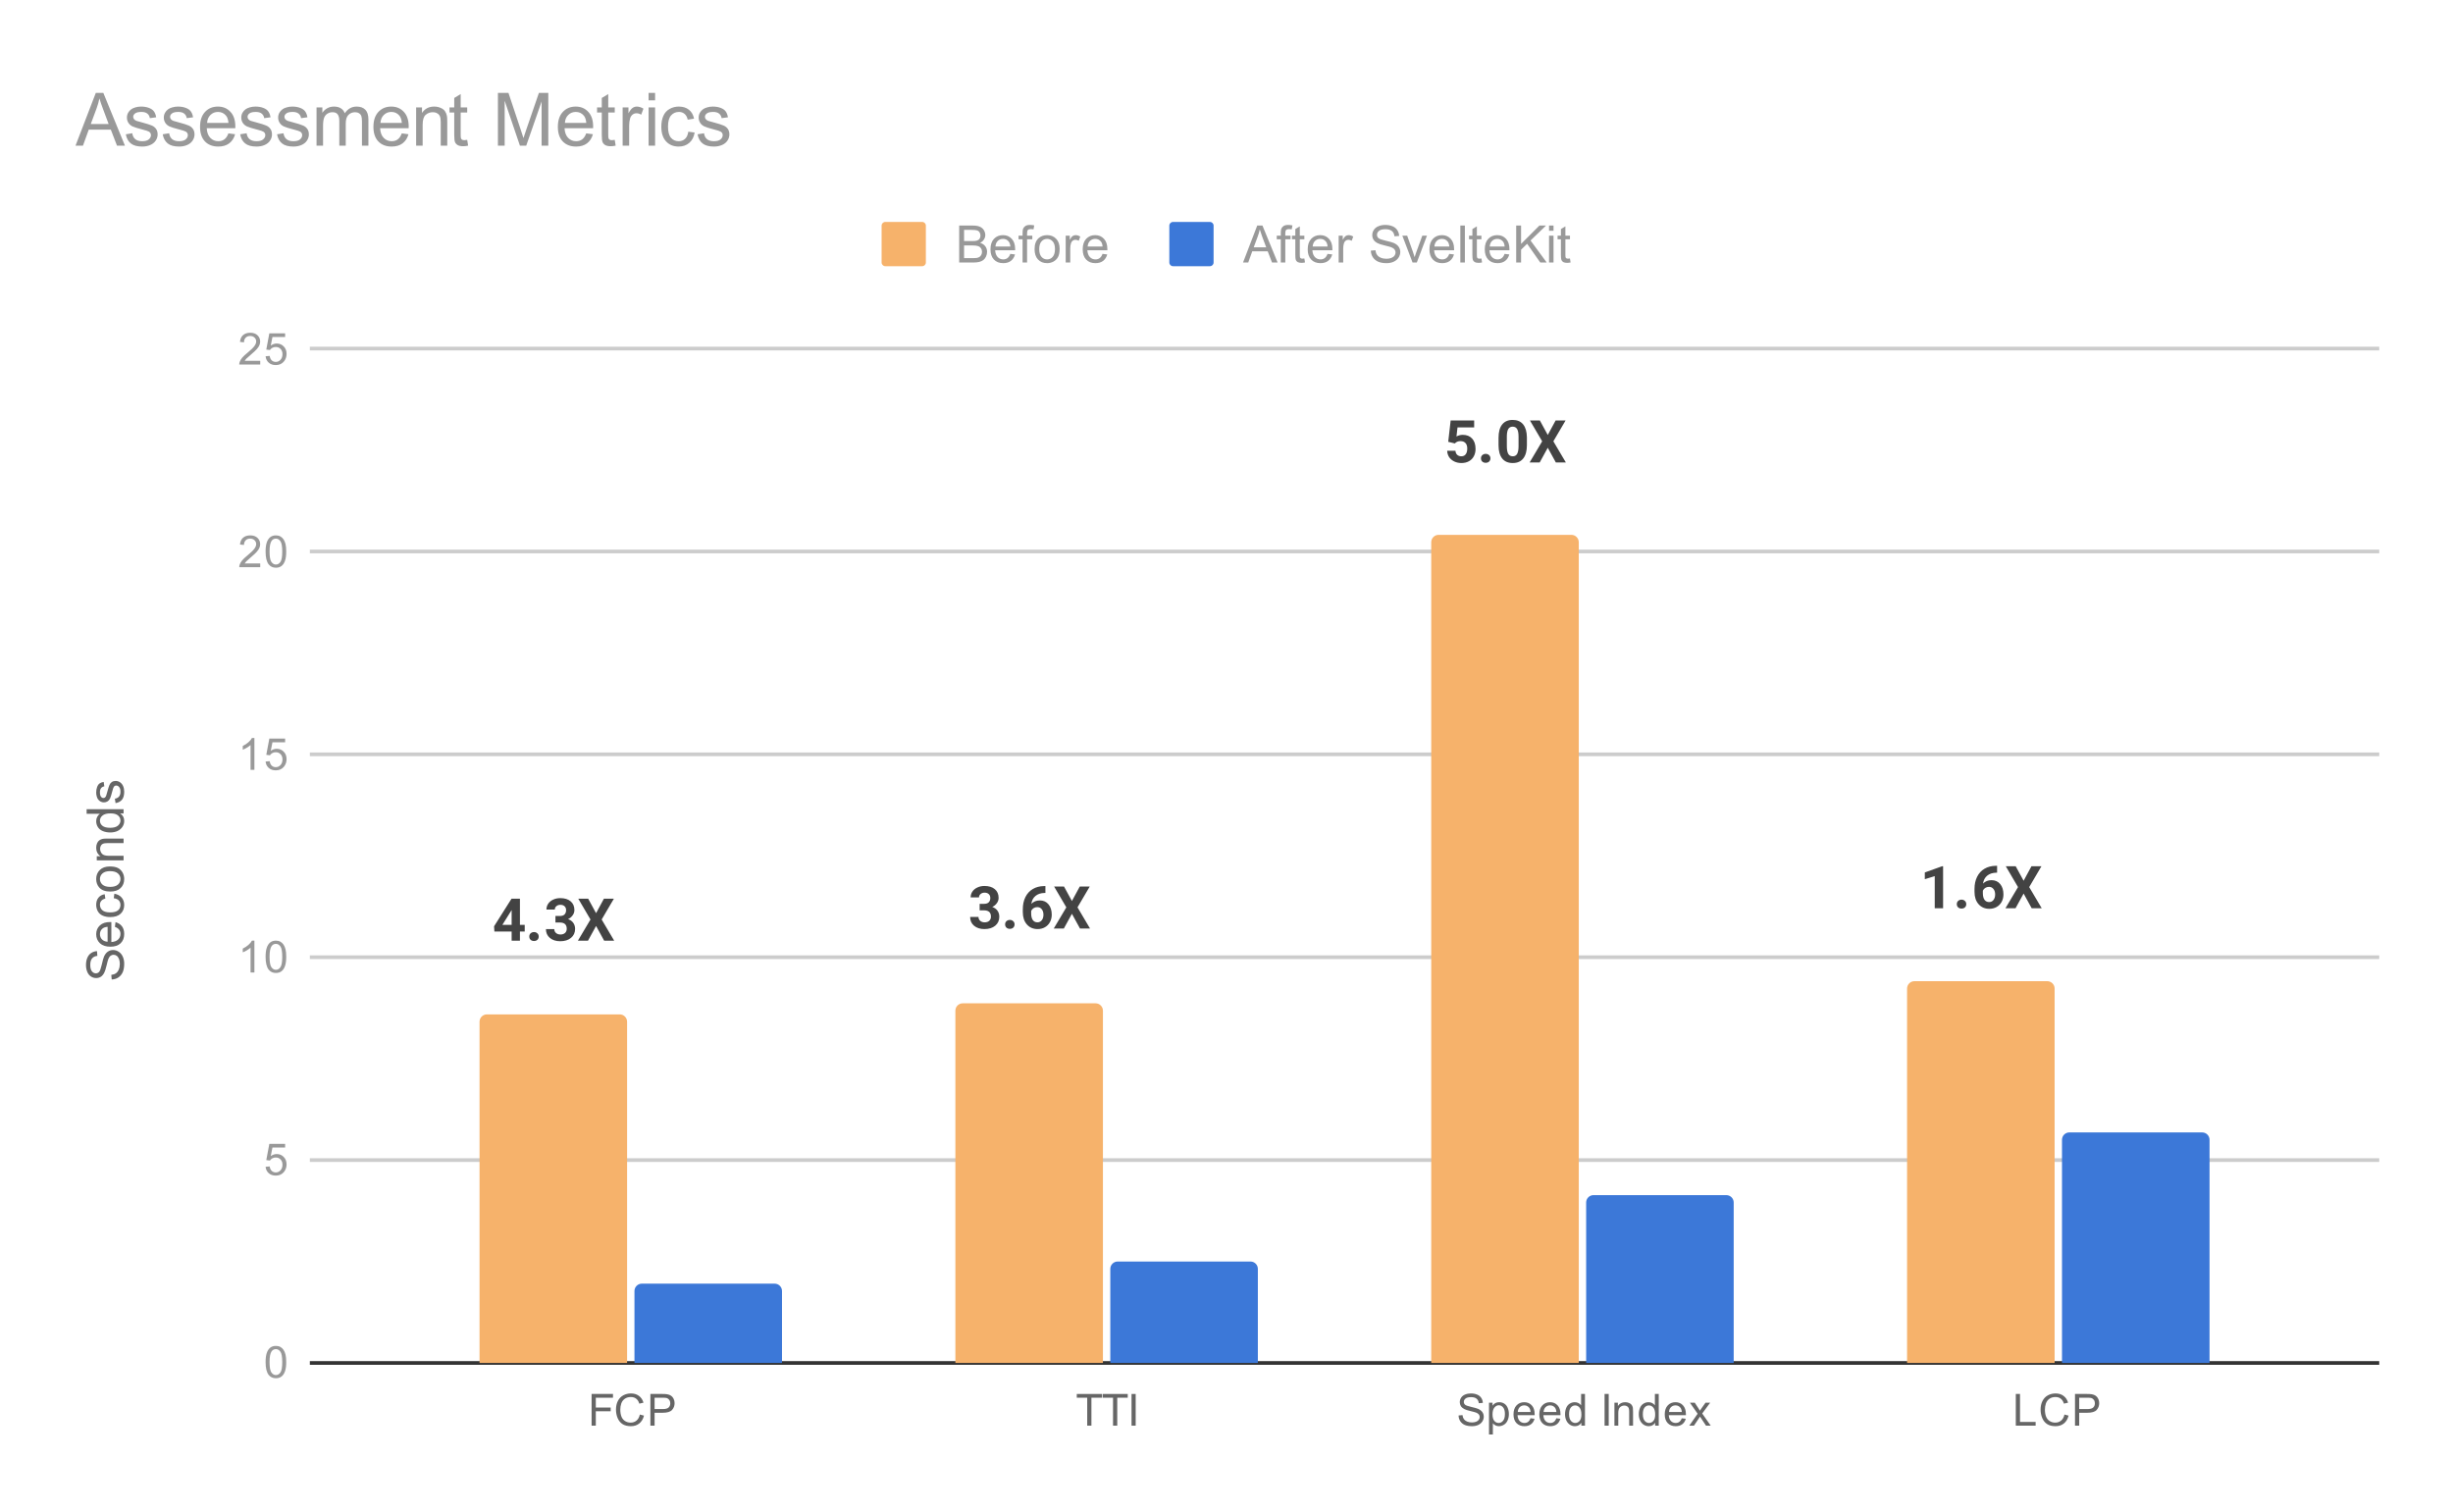 <svg version="1.1" viewBox="0.0 0.0 665.0 410.0" fill="none" stroke="none" stroke-linecap="square" stroke-miterlimit="10" width="665" height="410" xmlns:xlink="http://www.w3.org/1999/xlink" xmlns="http://www.w3.org/2000/svg"><path fill="#ffffff" d="M0 0L665.0 0L665.0 410.0L0 410.0L0 0Z" fill-rule="nonzero"/><path stroke="#333333" stroke-width="1.0" stroke-linecap="butt" d="M84.5 369.5L644.5 369.5" fill-rule="nonzero"/><path stroke="#cccccc" stroke-width="1.0" stroke-linecap="butt" d="M84.5 314.5L644.5 314.5" fill-rule="nonzero"/><path stroke="#cccccc" stroke-width="1.0" stroke-linecap="butt" d="M84.5 259.5L644.5 259.5" fill-rule="nonzero"/><path stroke="#cccccc" stroke-width="1.0" stroke-linecap="butt" d="M84.5 204.5L644.5 204.5" fill-rule="nonzero"/><path stroke="#cccccc" stroke-width="1.0" stroke-linecap="butt" d="M84.5 149.5L644.5 149.5" fill-rule="nonzero"/><path stroke="#cccccc" stroke-width="1.0" stroke-linecap="butt" d="M84.5 94.5L644.5 94.5" fill-rule="nonzero"/><clipPath id="id_0"><path d="M84.5 94.833L644.5 94.833L644.5 369.5L84.5 369.5L84.5 94.833Z" clip-rule="nonzero"/></clipPath><path stroke="#000000" stroke-width="2.0" stroke-linecap="butt" stroke-opacity="0.0" clip-path="url(#id_0)" d="M170.0 370.0L130.0 370.0L130.0 277.0C130.0 275.895 130.895 275.0 132.0 275.0L168.0 275.0C169.105 275.0 170.0 275.895 170.0 277.0Z" fill-rule="nonzero"/><path fill="#f6b26b" clip-path="url(#id_0)" d="M170.0 370.0L130.0 370.0L130.0 277.0C130.0 275.895 130.895 275.0 132.0 275.0L168.0 275.0C169.105 275.0 170.0 275.895 170.0 277.0Z" fill-rule="nonzero"/><path stroke="#000000" stroke-width="2.0" stroke-linecap="butt" stroke-opacity="0.0" clip-path="url(#id_0)" d="M299.0 370.0L259.0 370.0L259.0 274.0C259.0 272.895 259.895 272.0 261.0 272.0L297.0 272.0C298.105 272.0 299.0 272.895 299.0 274.0Z" fill-rule="nonzero"/><path fill="#f6b26b" clip-path="url(#id_0)" d="M299.0 370.0L259.0 370.0L259.0 274.0C259.0 272.895 259.895 272.0 261.0 272.0L297.0 272.0C298.105 272.0 299.0 272.895 299.0 274.0Z" fill-rule="nonzero"/><path stroke="#000000" stroke-width="2.0" stroke-linecap="butt" stroke-opacity="0.0" clip-path="url(#id_0)" d="M428.0 370.0L388.0 370.0L388.0 147.0C388.0 145.895 388.895 145.0 390.0 145.0L426.0 145.0C427.105 145.0 428.0 145.895 428.0 147.0Z" fill-rule="nonzero"/><path fill="#f6b26b" clip-path="url(#id_0)" d="M428.0 370.0L388.0 370.0L388.0 147.0C388.0 145.895 388.895 145.0 390.0 145.0L426.0 145.0C427.105 145.0 428.0 145.895 428.0 147.0Z" fill-rule="nonzero"/><path stroke="#000000" stroke-width="2.0" stroke-linecap="butt" stroke-opacity="0.0" clip-path="url(#id_0)" d="M557.0 370.0L517.0 370.0L517.0 268.0C517.0 266.895 517.895 266.0 519.0 266.0L555.0 266.0C556.105 266.0 557.0 266.895 557.0 268.0Z" fill-rule="nonzero"/><path fill="#f6b26b" clip-path="url(#id_0)" d="M557.0 370.0L517.0 370.0L517.0 268.0C517.0 266.895 517.895 266.0 519.0 266.0L555.0 266.0C556.105 266.0 557.0 266.895 557.0 268.0Z" fill-rule="nonzero"/><path stroke="#000000" stroke-width="2.0" stroke-linecap="butt" stroke-opacity="0.0" clip-path="url(#id_0)" d="M212.0 370.0L172.0 370.0L172.0 350.0C172.0 348.895 172.895 348.0 174.0 348.0L210.0 348.0C211.105 348.0 212.0 348.895 212.0 350.0Z" fill-rule="nonzero"/><path fill="#3c78d8" clip-path="url(#id_0)" d="M212.0 370.0L172.0 370.0L172.0 350.0C172.0 348.895 172.895 348.0 174.0 348.0L210.0 348.0C211.105 348.0 212.0 348.895 212.0 350.0Z" fill-rule="nonzero"/><path stroke="#000000" stroke-width="2.0" stroke-linecap="butt" stroke-opacity="0.0" clip-path="url(#id_0)" d="M341.0 370.0L301.0 370.0L301.0 344.0C301.0 342.895 301.895 342.0 303.0 342.0L339.0 342.0C340.105 342.0 341.0 342.895 341.0 344.0Z" fill-rule="nonzero"/><path fill="#3c78d8" clip-path="url(#id_0)" d="M341.0 370.0L301.0 370.0L301.0 344.0C301.0 342.895 301.895 342.0 303.0 342.0L339.0 342.0C340.105 342.0 341.0 342.895 341.0 344.0Z" fill-rule="nonzero"/><path stroke="#000000" stroke-width="2.0" stroke-linecap="butt" stroke-opacity="0.0" clip-path="url(#id_0)" d="M470.0 370.0L430.0 370.0L430.0 326.0C430.0 324.895 430.895 324.0 432.0 324.0L468.0 324.0C469.105 324.0 470.0 324.895 470.0 326.0Z" fill-rule="nonzero"/><path fill="#3c78d8" clip-path="url(#id_0)" d="M470.0 370.0L430.0 370.0L430.0 326.0C430.0 324.895 430.895 324.0 432.0 324.0L468.0 324.0C469.105 324.0 470.0 324.895 470.0 326.0Z" fill-rule="nonzero"/><path stroke="#000000" stroke-width="2.0" stroke-linecap="butt" stroke-opacity="0.0" clip-path="url(#id_0)" d="M599.0 370.0L559.0 370.0L559.0 309.0C559.0 307.895 559.895 307.0 561.0 307.0L597.0 307.0C598.105 307.0 599.0 307.895 599.0 309.0Z" fill-rule="nonzero"/><path fill="#3c78d8" clip-path="url(#id_0)" d="M599.0 370.0L559.0 370.0L559.0 309.0C559.0 307.895 559.895 307.0 561.0 307.0L597.0 307.0C598.105 307.0 599.0 307.895 599.0 309.0Z" fill-rule="nonzero"/><path stroke="#ffffff" stroke-width="3.0" stroke-linejoin="round" stroke-linecap="round" d="M140.953 250.733L142.25 250.733L142.25 252.546L140.953 252.546L140.953 255.015L138.703 255.015L138.703 252.546L134.031 252.546L133.938 251.124L138.672 243.64L140.953 243.64L140.953 250.733ZM136.188 250.733L138.703 250.733L138.703 246.718L138.547 246.968L136.188 250.733ZM143.484 253.905Q143.484 253.358 143.844 253.03Q144.219 252.687 144.766 252.687Q145.312 252.687 145.672 253.03Q146.047 253.358 146.047 253.905Q146.047 254.437 145.688 254.78Q145.328 255.108 144.766 255.108Q144.203 255.108 143.844 254.78Q143.484 254.437 143.484 253.905ZM150.578 248.327L151.781 248.327Q152.641 248.327 153.047 247.905Q153.469 247.468 153.469 246.749Q153.469 246.062 153.047 245.687Q152.641 245.296 151.922 245.296Q151.281 245.296 150.844 245.655Q150.406 246.015 150.406 246.577L148.141 246.577Q148.141 245.687 148.625 244.983Q149.109 244.28 149.969 243.89Q150.828 243.483 151.875 243.483Q153.672 243.483 154.688 244.343Q155.719 245.202 155.719 246.718Q155.719 247.499 155.234 248.155Q154.766 248.812 154.0 249.171Q154.953 249.515 155.422 250.202Q155.906 250.89 155.906 251.827Q155.906 253.343 154.797 254.265Q153.688 255.171 151.875 255.171Q150.172 255.171 149.078 254.28Q148.0 253.374 148.0 251.89L150.266 251.89Q150.266 252.53 150.734 252.937Q151.219 253.343 151.922 253.343Q152.734 253.343 153.188 252.921Q153.641 252.499 153.641 251.796Q153.641 250.093 151.766 250.093L150.578 250.093L150.578 248.327ZM161.594 247.562L163.719 243.64L166.422 243.64L163.109 249.28L166.5 255.015L163.781 255.015L161.594 251.03L159.406 255.015L156.672 255.015L160.078 249.28L156.766 243.64L159.453 243.64L161.594 247.562Z" fill-rule="nonzero"/><path fill="#434343" d="M140.953 250.733L142.25 250.733L142.25 252.546L140.953 252.546L140.953 255.015L138.703 255.015L138.703 252.546L134.031 252.546L133.938 251.124L138.672 243.64L140.953 243.64L140.953 250.733ZM136.188 250.733L138.703 250.733L138.703 246.718L138.547 246.968L136.188 250.733ZM143.484 253.905Q143.484 253.358 143.844 253.03Q144.219 252.687 144.766 252.687Q145.312 252.687 145.672 253.03Q146.047 253.358 146.047 253.905Q146.047 254.437 145.688 254.78Q145.328 255.108 144.766 255.108Q144.203 255.108 143.844 254.78Q143.484 254.437 143.484 253.905ZM150.578 248.327L151.781 248.327Q152.641 248.327 153.047 247.905Q153.469 247.468 153.469 246.749Q153.469 246.062 153.047 245.687Q152.641 245.296 151.922 245.296Q151.281 245.296 150.844 245.655Q150.406 246.015 150.406 246.577L148.141 246.577Q148.141 245.687 148.625 244.983Q149.109 244.28 149.969 243.89Q150.828 243.483 151.875 243.483Q153.672 243.483 154.688 244.343Q155.719 245.202 155.719 246.718Q155.719 247.499 155.234 248.155Q154.766 248.812 154.0 249.171Q154.953 249.515 155.422 250.202Q155.906 250.89 155.906 251.827Q155.906 253.343 154.797 254.265Q153.688 255.171 151.875 255.171Q150.172 255.171 149.078 254.28Q148.0 253.374 148.0 251.89L150.266 251.89Q150.266 252.53 150.734 252.937Q151.219 253.343 151.922 253.343Q152.734 253.343 153.188 252.921Q153.641 252.499 153.641 251.796Q153.641 250.093 151.766 250.093L150.578 250.093L150.578 248.327ZM161.594 247.562L163.719 243.64L166.422 243.64L163.109 249.28L166.5 255.015L163.781 255.015L161.594 251.03L159.406 255.015L156.672 255.015L160.078 249.28L156.766 243.64L159.453 243.64L161.594 247.562Z" fill-rule="nonzero"/><path stroke="#ffffff" stroke-width="3.0" stroke-linejoin="round" stroke-linecap="round" d="M265.578 245.031L266.781 245.031Q267.641 245.031 268.047 244.609Q268.469 244.172 268.469 243.453Q268.469 242.766 268.047 242.391Q267.641 242 266.922 242Q266.281 242 265.844 242.359Q265.406 242.719 265.406 243.281L263.141 243.281Q263.141 242.391 263.625 241.687Q264.109 240.984 264.969 240.594Q265.828 240.187 266.875 240.187Q268.672 240.187 269.688 241.047Q270.719 241.906 270.719 243.422Q270.719 244.203 270.234 244.859Q269.766 245.516 269.0 245.875Q269.953 246.219 270.422 246.906Q270.906 247.594 270.906 248.531Q270.906 250.047 269.797 250.969Q268.688 251.875 266.875 251.875Q265.172 251.875 264.078 250.984Q263.0 250.078 263.0 248.594L265.266 248.594Q265.266 249.234 265.734 249.641Q266.219 250.047 266.922 250.047Q267.734 250.047 268.188 249.625Q268.641 249.203 268.641 248.5Q268.641 246.797 266.766 246.797L265.578 246.797L265.578 245.031ZM272.484 250.609Q272.484 250.062 272.844 249.734Q273.219 249.391 273.766 249.391Q274.312 249.391 274.672 249.734Q275.047 250.062 275.047 250.609Q275.047 251.141 274.688 251.484Q274.328 251.812 273.766 251.812Q273.203 251.812 272.844 251.484Q272.484 251.141 272.484 250.609ZM283.406 240.219L283.406 242.078L283.188 242.078Q281.656 242.109 280.719 242.891Q279.781 243.656 279.594 245.031Q280.5 244.109 281.891 244.109Q283.375 244.109 284.25 245.172Q285.125 246.234 285.125 247.969Q285.125 249.078 284.641 249.984Q284.156 250.875 283.281 251.375Q282.406 251.875 281.297 251.875Q279.5 251.875 278.391 250.625Q277.281 249.375 277.281 247.281L277.281 246.469Q277.281 244.625 277.984 243.203Q278.688 241.781 279.984 241.016Q281.297 240.234 283.031 240.219L283.406 240.219ZM281.203 245.922Q280.656 245.922 280.203 246.203Q279.766 246.484 279.547 246.953L279.547 247.641Q279.547 248.781 279.984 249.422Q280.438 250.047 281.25 250.047Q281.969 250.047 282.422 249.484Q282.875 248.906 282.875 247.984Q282.875 247.062 282.422 246.5Q281.969 245.922 281.203 245.922ZM290.594 244.266L292.719 240.344L295.422 240.344L292.109 245.984L295.5 251.719L292.781 251.719L290.594 247.734L288.406 251.719L285.672 251.719L289.078 245.984L285.766 240.344L288.453 240.344L290.594 244.266Z" fill-rule="nonzero"/><path fill="#434343" d="M265.578 245.031L266.781 245.031Q267.641 245.031 268.047 244.609Q268.469 244.172 268.469 243.453Q268.469 242.766 268.047 242.391Q267.641 242 266.922 242Q266.281 242 265.844 242.359Q265.406 242.719 265.406 243.281L263.141 243.281Q263.141 242.391 263.625 241.687Q264.109 240.984 264.969 240.594Q265.828 240.187 266.875 240.187Q268.672 240.187 269.688 241.047Q270.719 241.906 270.719 243.422Q270.719 244.203 270.234 244.859Q269.766 245.516 269.0 245.875Q269.953 246.219 270.422 246.906Q270.906 247.594 270.906 248.531Q270.906 250.047 269.797 250.969Q268.688 251.875 266.875 251.875Q265.172 251.875 264.078 250.984Q263.0 250.078 263.0 248.594L265.266 248.594Q265.266 249.234 265.734 249.641Q266.219 250.047 266.922 250.047Q267.734 250.047 268.188 249.625Q268.641 249.203 268.641 248.5Q268.641 246.797 266.766 246.797L265.578 246.797L265.578 245.031ZM272.484 250.609Q272.484 250.062 272.844 249.734Q273.219 249.391 273.766 249.391Q274.312 249.391 274.672 249.734Q275.047 250.062 275.047 250.609Q275.047 251.141 274.688 251.484Q274.328 251.812 273.766 251.812Q273.203 251.812 272.844 251.484Q272.484 251.141 272.484 250.609ZM283.406 240.219L283.406 242.078L283.188 242.078Q281.656 242.109 280.719 242.891Q279.781 243.656 279.594 245.031Q280.5 244.109 281.891 244.109Q283.375 244.109 284.25 245.172Q285.125 246.234 285.125 247.969Q285.125 249.078 284.641 249.984Q284.156 250.875 283.281 251.375Q282.406 251.875 281.297 251.875Q279.5 251.875 278.391 250.625Q277.281 249.375 277.281 247.281L277.281 246.469Q277.281 244.625 277.984 243.203Q278.688 241.781 279.984 241.016Q281.297 240.234 283.031 240.219L283.406 240.219ZM281.203 245.922Q280.656 245.922 280.203 246.203Q279.766 246.484 279.547 246.953L279.547 247.641Q279.547 248.781 279.984 249.422Q280.438 250.047 281.25 250.047Q281.969 250.047 282.422 249.484Q282.875 248.906 282.875 247.984Q282.875 247.062 282.422 246.5Q281.969 245.922 281.203 245.922ZM290.594 244.266L292.719 240.344L295.422 240.344L292.109 245.984L295.5 251.719L292.781 251.719L290.594 247.734L288.406 251.719L285.672 251.719L289.078 245.984L285.766 240.344L288.453 240.344L290.594 244.266Z" fill-rule="nonzero"/><path stroke="#ffffff" stroke-width="3.0" stroke-linejoin="round" stroke-linecap="round" d="M392.609 119.778L393.266 113.997L399.641 113.997L399.641 115.872L395.125 115.872L394.844 118.325Q395.641 117.888 396.547 117.888Q398.172 117.888 399.094 118.903Q400.016 119.903 400.016 121.716Q400.016 122.825 399.547 123.7Q399.094 124.559 398.219 125.044Q397.359 125.528 396.172 125.528Q395.141 125.528 394.25 125.106Q393.375 124.684 392.859 123.934Q392.359 123.169 392.328 122.2L394.562 122.2Q394.625 122.919 395.047 123.309Q395.484 123.7 396.172 123.7Q396.938 123.7 397.344 123.153Q397.766 122.606 397.766 121.591Q397.766 120.622 397.281 120.106Q396.812 119.591 395.938 119.591Q395.125 119.591 394.625 120.013L394.406 120.216L392.609 119.778ZM401.484 124.263Q401.484 123.716 401.844 123.388Q402.219 123.044 402.766 123.044Q403.312 123.044 403.672 123.388Q404.047 123.716 404.047 124.263Q404.047 124.794 403.688 125.138Q403.328 125.466 402.766 125.466Q402.203 125.466 401.844 125.138Q401.484 124.794 401.484 124.263ZM413.938 120.669Q413.938 123.028 412.953 124.278Q411.984 125.528 410.094 125.528Q408.234 125.528 407.25 124.309Q406.266 123.075 406.25 120.778L406.25 118.684Q406.25 116.309 407.234 115.075Q408.219 113.841 410.078 113.841Q411.938 113.841 412.922 115.059Q413.906 116.278 413.938 118.575L413.938 120.669ZM411.672 118.372Q411.672 116.95 411.281 116.309Q410.906 115.669 410.078 115.669Q409.281 115.669 408.906 116.278Q408.531 116.888 408.5 118.2L408.5 120.966Q408.5 122.356 408.875 123.028Q409.266 123.7 410.094 123.7Q410.922 123.7 411.281 123.059Q411.656 122.403 411.672 121.075L411.672 118.372ZM419.594 117.919L421.719 113.997L424.422 113.997L421.109 119.638L424.5 125.372L421.781 125.372L419.594 121.388L417.406 125.372L414.672 125.372L418.078 119.638L414.766 113.997L417.453 113.997L419.594 117.919Z" fill-rule="nonzero"/><path fill="#434343" d="M392.609 119.778L393.266 113.997L399.641 113.997L399.641 115.872L395.125 115.872L394.844 118.325Q395.641 117.888 396.547 117.888Q398.172 117.888 399.094 118.903Q400.016 119.903 400.016 121.716Q400.016 122.825 399.547 123.7Q399.094 124.559 398.219 125.044Q397.359 125.528 396.172 125.528Q395.141 125.528 394.25 125.106Q393.375 124.684 392.859 123.934Q392.359 123.169 392.328 122.2L394.562 122.2Q394.625 122.919 395.047 123.309Q395.484 123.7 396.172 123.7Q396.938 123.7 397.344 123.153Q397.766 122.606 397.766 121.591Q397.766 120.622 397.281 120.106Q396.812 119.591 395.938 119.591Q395.125 119.591 394.625 120.013L394.406 120.216L392.609 119.778ZM401.484 124.263Q401.484 123.716 401.844 123.388Q402.219 123.044 402.766 123.044Q403.312 123.044 403.672 123.388Q404.047 123.716 404.047 124.263Q404.047 124.794 403.688 125.138Q403.328 125.466 402.766 125.466Q402.203 125.466 401.844 125.138Q401.484 124.794 401.484 124.263ZM413.938 120.669Q413.938 123.028 412.953 124.278Q411.984 125.528 410.094 125.528Q408.234 125.528 407.25 124.309Q406.266 123.075 406.25 120.778L406.25 118.684Q406.25 116.309 407.234 115.075Q408.219 113.841 410.078 113.841Q411.938 113.841 412.922 115.059Q413.906 116.278 413.938 118.575L413.938 120.669ZM411.672 118.372Q411.672 116.95 411.281 116.309Q410.906 115.669 410.078 115.669Q409.281 115.669 408.906 116.278Q408.531 116.888 408.5 118.2L408.5 120.966Q408.5 122.356 408.875 123.028Q409.266 123.7 410.094 123.7Q410.922 123.7 411.281 123.059Q411.656 122.403 411.672 121.075L411.672 118.372ZM419.594 117.919L421.719 113.997L424.422 113.997L421.109 119.638L424.5 125.372L421.781 125.372L419.594 121.388L417.406 125.372L414.672 125.372L418.078 119.638L414.766 113.997L417.453 113.997L419.594 117.919Z" fill-rule="nonzero"/><path stroke="#ffffff" stroke-width="3.0" stroke-linejoin="round" stroke-linecap="round" d="M526.766 246.225L524.5 246.225L524.5 237.522L521.812 238.35L521.812 236.522L526.516 234.835L526.766 234.835L526.766 246.225ZM530.484 245.116Q530.484 244.569 530.844 244.241Q531.219 243.897 531.766 243.897Q532.312 243.897 532.672 244.241Q533.047 244.569 533.047 245.116Q533.047 245.647 532.688 245.991Q532.328 246.319 531.766 246.319Q531.203 246.319 530.844 245.991Q530.484 245.647 530.484 245.116ZM541.406 234.725L541.406 236.585L541.188 236.585Q539.656 236.616 538.719 237.397Q537.781 238.163 537.594 239.538Q538.5 238.616 539.891 238.616Q541.375 238.616 542.25 239.678Q543.125 240.741 543.125 242.475Q543.125 243.585 542.641 244.491Q542.156 245.382 541.281 245.882Q540.406 246.382 539.297 246.382Q537.5 246.382 536.391 245.132Q535.281 243.882 535.281 241.788L535.281 240.975Q535.281 239.132 535.984 237.71Q536.688 236.288 537.984 235.522Q539.297 234.741 541.031 234.725L541.406 234.725ZM539.203 240.428Q538.656 240.428 538.203 240.71Q537.766 240.991 537.547 241.46L537.547 242.147Q537.547 243.288 537.984 243.928Q538.438 244.553 539.25 244.553Q539.969 244.553 540.422 243.991Q540.875 243.413 540.875 242.491Q540.875 241.569 540.422 241.007Q539.969 240.428 539.203 240.428ZM548.594 238.772L550.719 234.85L553.422 234.85L550.109 240.491L553.5 246.225L550.781 246.225L548.594 242.241L546.406 246.225L543.672 246.225L547.078 240.491L543.766 234.85L546.453 234.85L548.594 238.772Z" fill-rule="nonzero"/><path fill="#434343" d="M526.766 246.225L524.5 246.225L524.5 237.522L521.812 238.35L521.812 236.522L526.516 234.835L526.766 234.835L526.766 246.225ZM530.484 245.116Q530.484 244.569 530.844 244.241Q531.219 243.897 531.766 243.897Q532.312 243.897 532.672 244.241Q533.047 244.569 533.047 245.116Q533.047 245.647 532.688 245.991Q532.328 246.319 531.766 246.319Q531.203 246.319 530.844 245.991Q530.484 245.647 530.484 245.116ZM541.406 234.725L541.406 236.585L541.188 236.585Q539.656 236.616 538.719 237.397Q537.781 238.163 537.594 239.538Q538.5 238.616 539.891 238.616Q541.375 238.616 542.25 239.678Q543.125 240.741 543.125 242.475Q543.125 243.585 542.641 244.491Q542.156 245.382 541.281 245.882Q540.406 246.382 539.297 246.382Q537.5 246.382 536.391 245.132Q535.281 243.882 535.281 241.788L535.281 240.975Q535.281 239.132 535.984 237.71Q536.688 236.288 537.984 235.522Q539.297 234.741 541.031 234.725L541.406 234.725ZM539.203 240.428Q538.656 240.428 538.203 240.71Q537.766 240.991 537.547 241.46L537.547 242.147Q537.547 243.288 537.984 243.928Q538.438 244.553 539.25 244.553Q539.969 244.553 540.422 243.991Q540.875 243.413 540.875 242.491Q540.875 241.569 540.422 241.007Q539.969 240.428 539.203 240.428ZM548.594 238.772L550.719 234.85L553.422 234.85L550.109 240.491L553.5 246.225L550.781 246.225L548.594 242.241L546.406 246.225L543.672 246.225L547.078 240.491L543.766 234.85L546.453 234.85L548.594 238.772Z" fill-rule="nonzero"/><path fill="#666666" d="M30.281 265.542L30.172 264.292Q30.922 264.198 31.406 263.87Q31.891 263.542 32.188 262.87Q32.484 262.182 32.484 261.323Q32.484 260.573 32.266 259.995Q32.031 259.401 31.641 259.12Q31.25 258.839 30.781 258.839Q30.312 258.839 29.969 259.12Q29.609 259.385 29.359 260.01Q29.203 260.417 28.875 261.807Q28.547 263.182 28.25 263.729Q27.875 264.448 27.328 264.807Q26.766 265.151 26.062 265.151Q25.312 265.151 24.656 264.729Q23.984 264.292 23.656 263.464Q23.312 262.635 23.312 261.62Q23.312 260.51 23.672 259.667Q24.031 258.807 24.734 258.354Q25.422 257.901 26.297 257.854L26.391 259.135Q25.453 259.229 24.969 259.823Q24.469 260.417 24.469 261.573Q24.469 262.776 24.922 263.323Q25.359 263.87 25.984 263.87Q26.516 263.87 26.875 263.479Q27.219 263.104 27.594 261.495Q27.953 259.87 28.219 259.276Q28.625 258.401 29.25 257.979Q29.859 257.557 30.672 257.557Q31.469 257.557 32.188 258.026Q32.891 258.479 33.281 259.339Q33.672 260.198 33.672 261.26Q33.672 262.62 33.281 263.542Q32.875 264.464 32.078 264.995Q31.281 265.51 30.281 265.542ZM31.156 251.276L31.312 249.995Q32.438 250.307 33.062 251.12Q33.672 251.932 33.672 253.198Q33.672 254.792 32.688 255.729Q31.703 256.651 29.938 256.651Q28.094 256.651 27.094 255.714Q26.078 254.76 26.078 253.26Q26.078 251.807 27.078 250.885Q28.062 249.964 29.859 249.964Q29.969 249.964 30.188 249.964L30.188 255.385Q31.375 255.307 32.016 254.714Q32.656 254.104 32.656 253.182Q32.656 252.51 32.297 252.042Q31.938 251.557 31.156 251.276ZM29.172 255.307L29.172 251.26Q28.25 251.339 27.797 251.729Q27.094 252.307 27.094 253.245Q27.094 254.104 27.656 254.682Q28.219 255.245 29.172 255.307ZM30.844 243.51L31.0 242.292Q32.25 242.495 32.969 243.323Q33.672 244.135 33.672 245.323Q33.672 246.807 32.703 247.714Q31.719 248.62 29.891 248.62Q28.719 248.62 27.844 248.229Q26.953 247.839 26.516 247.042Q26.078 246.245 26.078 245.307Q26.078 244.135 26.672 243.385Q27.266 242.62 28.375 242.417L28.562 243.604Q27.828 243.776 27.469 244.214Q27.094 244.651 27.094 245.26Q27.094 246.198 27.766 246.776Q28.422 247.354 29.859 247.354Q31.328 247.354 32.0 246.792Q32.656 246.229 32.656 245.339Q32.656 244.604 32.219 244.12Q31.766 243.635 30.844 243.51ZM29.875 241.698Q27.859 241.698 26.875 240.573Q26.078 239.651 26.078 238.292Q26.078 236.807 27.062 235.854Q28.031 234.901 29.766 234.901Q31.172 234.901 31.984 235.323Q32.781 235.745 33.234 236.557Q33.672 237.354 33.672 238.292Q33.672 239.823 32.688 240.76Q31.703 241.698 29.875 241.698ZM29.875 240.432Q31.266 240.432 31.969 239.823Q32.656 239.214 32.656 238.292Q32.656 237.385 31.953 236.776Q31.25 236.167 29.828 236.167Q28.484 236.167 27.797 236.776Q27.094 237.385 27.094 238.292Q27.094 239.214 27.781 239.823Q28.469 240.432 29.875 240.432ZM33.5 233.245L26.234 233.245L26.234 232.135L27.266 232.135Q26.078 231.339 26.078 229.823Q26.078 229.167 26.312 228.62Q26.547 228.073 26.938 227.807Q27.312 227.526 27.844 227.417Q28.188 227.339 29.031 227.339L33.5 227.339L33.5 228.573L29.078 228.573Q28.328 228.573 27.969 228.714Q27.594 228.854 27.375 229.229Q27.141 229.589 27.141 230.089Q27.141 230.87 27.641 231.448Q28.141 232.01 29.531 232.01L33.5 232.01L33.5 233.245ZM33.5 220.526L32.578 220.526Q33.672 221.229 33.672 222.557Q33.672 223.432 33.188 224.167Q32.703 224.885 31.844 225.292Q30.984 225.682 29.875 225.682Q28.797 225.682 27.906 225.323Q27.016 224.964 26.547 224.245Q26.078 223.51 26.078 222.62Q26.078 221.964 26.359 221.448Q26.625 220.932 27.078 220.62L23.484 220.62L23.484 219.385L33.5 219.385L33.5 220.526ZM29.875 224.417Q31.266 224.417 31.969 223.839Q32.656 223.245 32.656 222.448Q32.656 221.635 32.0 221.073Q31.328 220.51 29.984 220.51Q28.484 220.51 27.797 221.089Q27.094 221.667 27.094 222.495Q27.094 223.323 27.766 223.87Q28.438 224.417 29.875 224.417ZM31.328 217.729L31.141 216.526Q31.875 216.417 32.266 215.948Q32.656 215.479 32.656 214.635Q32.656 213.792 32.312 213.385Q31.969 212.964 31.5 212.964Q31.078 212.964 30.844 213.339Q30.672 213.589 30.422 214.589Q30.078 215.948 29.828 216.479Q29.578 216.995 29.141 217.26Q28.703 217.526 28.172 217.526Q27.688 217.526 27.281 217.307Q26.859 217.089 26.578 216.698Q26.375 216.417 26.234 215.932Q26.078 215.432 26.078 214.854Q26.078 214.01 26.328 213.37Q26.562 212.714 26.984 212.401Q27.406 212.089 28.109 211.979L28.281 213.182Q27.719 213.26 27.406 213.667Q27.094 214.057 27.094 214.776Q27.094 215.62 27.375 215.979Q27.641 216.339 28.031 216.339Q28.266 216.339 28.453 216.198Q28.656 216.042 28.781 215.714Q28.844 215.542 29.094 214.635Q29.453 213.323 29.672 212.807Q29.891 212.292 30.312 212.01Q30.734 211.714 31.359 211.714Q31.984 211.714 32.531 212.073Q33.062 212.417 33.375 213.104Q33.672 213.776 33.672 214.635Q33.672 216.042 33.078 216.792Q32.484 217.526 31.328 217.729Z" fill-rule="nonzero"/><path fill="#999999" d="M72.0 369.266Q72.0 367.734 72.312 366.812Q72.625 365.875 73.234 365.375Q73.859 364.875 74.797 364.875Q75.484 364.875 76.0 365.156Q76.531 365.438 76.875 365.969Q77.219 366.484 77.406 367.234Q77.594 367.984 77.594 369.266Q77.594 370.781 77.281 371.703Q76.984 372.625 76.359 373.141Q75.75 373.641 74.797 373.641Q73.562 373.641 72.844 372.75Q72.0 371.688 72.0 369.266ZM73.078 369.266Q73.078 371.375 73.578 372.078Q74.078 372.781 74.797 372.781Q75.531 372.781 76.016 372.078Q76.516 371.375 76.516 369.266Q76.516 367.141 76.016 366.453Q75.531 365.75 74.781 365.75Q74.062 365.75 73.625 366.359Q73.078 367.141 73.078 369.266Z" fill-rule="nonzero"/><path fill="#999999" d="M72.0 316.317L73.109 316.223Q73.234 317.035 73.672 317.442Q74.125 317.848 74.766 317.848Q75.516 317.848 76.047 317.27Q76.578 316.692 76.578 315.754Q76.578 314.848 76.062 314.332Q75.562 313.801 74.734 313.801Q74.234 313.801 73.812 314.035Q73.406 314.27 73.172 314.629L72.188 314.504L73.016 310.098L77.297 310.098L77.297 311.098L73.859 311.098L73.406 313.41Q74.172 312.864 75.016 312.864Q76.141 312.864 76.906 313.645Q77.688 314.426 77.688 315.66Q77.688 316.817 77.016 317.676Q76.188 318.707 74.766 318.707Q73.594 318.707 72.844 318.051Q72.109 317.395 72.0 316.317Z" fill-rule="nonzero"/><path fill="#999999" d="M68.969 263.633L67.922 263.633L67.922 256.915Q67.531 257.274 66.906 257.649Q66.297 258.008 65.812 258.18L65.812 257.165Q66.688 256.743 67.344 256.165Q68.016 255.571 68.297 255.008L68.969 255.008L68.969 263.633ZM72.0 259.399Q72.0 257.868 72.312 256.946Q72.625 256.008 73.234 255.508Q73.859 255.008 74.797 255.008Q75.484 255.008 76.0 255.29Q76.531 255.571 76.875 256.102Q77.219 256.618 77.406 257.368Q77.594 258.118 77.594 259.399Q77.594 260.915 77.281 261.836Q76.984 262.758 76.359 263.274Q75.75 263.774 74.797 263.774Q73.562 263.774 72.844 262.883Q72.0 261.821 72.0 259.399ZM73.078 259.399Q73.078 261.508 73.578 262.211Q74.078 262.915 74.797 262.915Q75.531 262.915 76.016 262.211Q76.516 261.508 76.516 259.399Q76.516 257.274 76.016 256.586Q75.531 255.883 74.781 255.883Q74.062 255.883 73.625 256.493Q73.078 257.274 73.078 259.399Z" fill-rule="nonzero"/><path fill="#999999" d="M68.969 208.7L67.922 208.7L67.922 201.981Q67.531 202.341 66.906 202.716Q66.297 203.075 65.812 203.247L65.812 202.231Q66.688 201.809 67.344 201.231Q68.016 200.637 68.297 200.075L68.969 200.075L68.969 208.7ZM72.0 206.45L73.109 206.356Q73.234 207.169 73.672 207.575Q74.125 207.981 74.766 207.981Q75.516 207.981 76.047 207.403Q76.578 206.825 76.578 205.887Q76.578 204.981 76.062 204.466Q75.562 203.934 74.734 203.934Q74.234 203.934 73.812 204.169Q73.406 204.403 73.172 204.762L72.188 204.637L73.016 200.231L77.297 200.231L77.297 201.231L73.859 201.231L73.406 203.544Q74.172 202.997 75.016 202.997Q76.141 202.997 76.906 203.778Q77.688 204.559 77.688 205.794Q77.688 206.95 77.016 207.809Q76.188 208.841 74.766 208.841Q73.594 208.841 72.844 208.184Q72.109 207.528 72.0 206.45Z" fill-rule="nonzero"/><path fill="#999999" d="M70.547 152.751L70.547 153.767L64.859 153.767Q64.859 153.392 64.984 153.032Q65.203 152.454 65.672 151.892Q66.156 151.329 67.062 150.595Q68.469 149.439 68.953 148.767Q69.453 148.095 69.453 147.501Q69.453 146.876 69.0 146.454Q68.547 146.017 67.828 146.017Q67.062 146.017 66.609 146.47Q66.156 146.923 66.141 147.735L65.062 147.626Q65.172 146.407 65.891 145.782Q66.625 145.142 67.859 145.142Q69.094 145.142 69.812 145.829Q70.531 146.517 70.531 147.532Q70.531 148.048 70.312 148.548Q70.109 149.032 69.609 149.595Q69.125 150.142 68.0 151.095Q67.047 151.892 66.766 152.189Q66.5 152.47 66.328 152.751L70.547 152.751ZM72.0 149.532Q72.0 148.001 72.312 147.079Q72.625 146.142 73.234 145.642Q73.859 145.142 74.797 145.142Q75.484 145.142 76.0 145.423Q76.531 145.704 76.875 146.235Q77.219 146.751 77.406 147.501Q77.594 148.251 77.594 149.532Q77.594 151.048 77.281 151.97Q76.984 152.892 76.359 153.407Q75.75 153.907 74.797 153.907Q73.562 153.907 72.844 153.017Q72.0 151.954 72.0 149.532ZM73.078 149.532Q73.078 151.642 73.578 152.345Q74.078 153.048 74.797 153.048Q75.531 153.048 76.016 152.345Q76.516 151.642 76.516 149.532Q76.516 147.407 76.016 146.72Q75.531 146.017 74.781 146.017Q74.062 146.017 73.625 146.626Q73.078 147.407 73.078 149.532Z" fill-rule="nonzero"/><path fill="#999999" d="M70.547 97.818L70.547 98.833L64.859 98.833Q64.859 98.458 64.984 98.099Q65.203 97.521 65.672 96.958Q66.156 96.396 67.062 95.661Q68.469 94.505 68.953 93.833Q69.453 93.161 69.453 92.568Q69.453 91.943 69.0 91.521Q68.547 91.083 67.828 91.083Q67.062 91.083 66.609 91.536Q66.156 91.99 66.141 92.802L65.062 92.693Q65.172 91.474 65.891 90.849Q66.625 90.208 67.859 90.208Q69.094 90.208 69.812 90.896Q70.531 91.583 70.531 92.599Q70.531 93.115 70.312 93.615Q70.109 94.099 69.609 94.661Q69.125 95.208 68.0 96.161Q67.047 96.958 66.766 97.255Q66.5 97.536 66.328 97.818L70.547 97.818ZM72.0 96.583L73.109 96.49Q73.234 97.302 73.672 97.708Q74.125 98.115 74.766 98.115Q75.516 98.115 76.047 97.536Q76.578 96.958 76.578 96.021Q76.578 95.115 76.062 94.599Q75.562 94.068 74.734 94.068Q74.234 94.068 73.812 94.302Q73.406 94.536 73.172 94.896L72.188 94.771L73.016 90.365L77.297 90.365L77.297 91.365L73.859 91.365L73.406 93.677Q74.172 93.13 75.016 93.13Q76.141 93.13 76.906 93.911Q77.688 94.693 77.688 95.927Q77.688 97.083 77.016 97.943Q76.188 98.974 74.766 98.974Q73.594 98.974 72.844 98.318Q72.109 97.661 72.0 96.583Z" fill-rule="nonzero"/><path fill="#666666" d="M160.381 386.5L160.381 377.906L166.178 377.906L166.178 378.922L161.522 378.922L161.522 381.578L165.553 381.578L165.553 382.594L161.522 382.594L161.522 386.5L160.381 386.5ZM173.459 383.484L174.584 383.781Q174.225 385.172 173.303 385.906Q172.381 386.641 171.037 386.641Q169.647 386.641 168.772 386.078Q167.897 385.516 167.443 384.453Q166.99 383.375 166.99 382.141Q166.99 380.797 167.506 379.797Q168.022 378.797 168.959 378.281Q169.912 377.766 171.053 377.766Q172.334 377.766 173.209 378.422Q174.1 379.078 174.443 380.266L173.318 380.531Q173.022 379.594 172.443 379.172Q171.881 378.734 171.022 378.734Q170.037 378.734 169.365 379.219Q168.709 379.688 168.428 380.484Q168.162 381.281 168.162 382.141Q168.162 383.234 168.475 384.047Q168.803 384.859 169.475 385.266Q170.147 385.672 170.943 385.672Q171.897 385.672 172.553 385.125Q173.225 384.578 173.459 383.484ZM176.318 386.5L176.318 377.906L179.568 377.906Q180.412 377.906 180.865 377.984Q181.506 378.094 181.928 378.391Q182.365 378.688 182.615 379.219Q182.881 379.75 182.881 380.391Q182.881 381.484 182.178 382.25Q181.49 383.0 179.662 383.0L177.459 383.0L177.459 386.5L176.318 386.5ZM177.459 382.0L179.678 382.0Q180.787 382.0 181.24 381.594Q181.709 381.172 181.709 380.422Q181.709 379.891 181.428 379.516Q181.162 379.125 180.725 379.0Q180.428 378.922 179.662 378.922L177.459 378.922L177.459 382.0Z" fill-rule="nonzero"/><path fill="#666666" d="M294.742 386.5L294.742 378.922L291.913 378.922L291.913 377.906L298.726 377.906L298.726 378.922L295.882 378.922L295.882 386.5L294.742 386.5ZM301.742 386.5L301.742 378.922L298.913 378.922L298.913 377.906L305.726 377.906L305.726 378.922L302.882 378.922L302.882 386.5L301.742 386.5ZM306.757 386.5L306.757 377.906L307.882 377.906L307.882 386.5L306.757 386.5Z" fill-rule="nonzero"/><path fill="#666666" d="M395.415 383.734L396.477 383.641Q396.555 384.297 396.837 384.703Q397.118 385.109 397.696 385.375Q398.29 385.625 399.024 385.625Q399.665 385.625 400.165 385.438Q400.665 385.234 400.899 384.906Q401.149 384.562 401.149 384.172Q401.149 383.766 400.915 383.469Q400.68 383.156 400.149 382.953Q399.79 382.812 398.602 382.531Q397.43 382.25 396.962 382.0Q396.337 381.672 396.04 381.203Q395.743 380.719 395.743 380.125Q395.743 379.484 396.102 378.922Q396.477 378.344 397.18 378.062Q397.899 377.766 398.758 377.766Q399.712 377.766 400.446 378.078Q401.18 378.375 401.571 378.984Q401.962 379.578 401.993 380.328L400.899 380.406Q400.805 379.594 400.29 379.188Q399.79 378.766 398.805 378.766Q397.774 378.766 397.305 379.141Q396.837 379.516 396.837 380.047Q396.837 380.516 397.165 380.812Q397.493 381.109 398.868 381.422Q400.258 381.734 400.774 381.969Q401.524 382.328 401.883 382.859Q402.243 383.375 402.243 384.078Q402.243 384.766 401.852 385.375Q401.462 385.969 400.727 386.312Q399.993 386.641 399.071 386.641Q397.899 386.641 397.102 386.312Q396.321 385.969 395.868 385.281Q395.43 384.594 395.415 383.734ZM403.665 388.891L403.665 380.281L404.618 380.281L404.618 381.078Q404.962 380.609 405.383 380.375Q405.821 380.141 406.43 380.141Q407.227 380.141 407.837 380.547Q408.446 380.953 408.743 381.703Q409.055 382.453 409.055 383.344Q409.055 384.297 408.712 385.062Q408.383 385.828 407.727 386.234Q407.071 386.641 406.352 386.641Q405.821 386.641 405.399 386.422Q404.977 386.188 404.712 385.859L404.712 388.891L403.665 388.891ZM404.618 383.422Q404.618 384.625 405.102 385.203Q405.587 385.766 406.274 385.766Q406.977 385.766 407.477 385.172Q407.977 384.578 407.977 383.328Q407.977 382.141 407.493 381.562Q407.008 380.969 406.321 380.969Q405.649 380.969 405.133 381.594Q404.618 382.219 404.618 383.422ZM414.915 384.5L416.008 384.625Q415.758 385.578 415.055 386.109Q414.352 386.641 413.274 386.641Q411.915 386.641 411.102 385.797Q410.305 384.953 410.305 383.438Q410.305 381.875 411.118 381.016Q411.93 380.141 413.212 380.141Q414.462 380.141 415.243 380.984Q416.04 381.828 416.04 383.375Q416.04 383.469 416.04 383.656L411.399 383.656Q411.462 384.688 411.977 385.234Q412.493 385.766 413.274 385.766Q413.852 385.766 414.258 385.469Q414.68 385.156 414.915 384.5ZM411.462 382.797L414.93 382.797Q414.868 382.0 414.54 381.609Q414.024 381.0 413.227 381.0Q412.493 381.0 411.993 381.484Q411.508 381.969 411.462 382.797ZM421.915 384.5L423.008 384.625Q422.758 385.578 422.055 386.109Q421.352 386.641 420.274 386.641Q418.915 386.641 418.102 385.797Q417.305 384.953 417.305 383.438Q417.305 381.875 418.118 381.016Q418.93 380.141 420.212 380.141Q421.462 380.141 422.243 380.984Q423.04 381.828 423.04 383.375Q423.04 383.469 423.04 383.656L418.399 383.656Q418.462 384.688 418.977 385.234Q419.493 385.766 420.274 385.766Q420.852 385.766 421.258 385.469Q421.68 385.156 421.915 384.5ZM418.462 382.797L421.93 382.797Q421.868 382.0 421.54 381.609Q421.024 381.0 420.227 381.0Q419.493 381.0 418.993 381.484Q418.508 381.969 418.462 382.797ZM428.696 386.5L428.696 385.719Q428.102 386.641 426.962 386.641Q426.212 386.641 425.587 386.234Q424.962 385.812 424.618 385.078Q424.274 384.344 424.274 383.391Q424.274 382.469 424.587 381.703Q424.899 380.938 425.524 380.547Q426.149 380.141 426.915 380.141Q427.477 380.141 427.915 380.375Q428.352 380.609 428.633 380.984L428.633 377.906L429.68 377.906L429.68 386.5L428.696 386.5ZM425.368 383.391Q425.368 384.594 425.868 385.188Q426.368 385.766 427.055 385.766Q427.743 385.766 428.227 385.203Q428.712 384.641 428.712 383.484Q428.712 382.203 428.212 381.609Q427.727 381.016 427.008 381.016Q426.305 381.016 425.837 381.594Q425.368 382.156 425.368 383.391ZM434.993 386.5L434.993 377.906L436.118 377.906L436.118 386.5L434.993 386.5ZM437.665 386.5L437.665 380.281L438.602 380.281L438.602 381.156Q439.29 380.141 440.587 380.141Q441.149 380.141 441.618 380.344Q442.102 380.547 442.337 380.875Q442.571 381.203 442.665 381.641Q442.712 381.938 442.712 382.672L442.712 386.5L441.665 386.5L441.665 382.719Q441.665 382.062 441.54 381.75Q441.415 381.438 441.102 381.25Q440.79 381.047 440.368 381.047Q439.696 381.047 439.196 381.484Q438.712 381.906 438.712 383.094L438.712 386.5L437.665 386.5ZM448.696 386.5L448.696 385.719Q448.102 386.641 446.962 386.641Q446.212 386.641 445.587 386.234Q444.962 385.812 444.618 385.078Q444.274 384.344 444.274 383.391Q444.274 382.469 444.587 381.703Q444.899 380.938 445.524 380.547Q446.149 380.141 446.915 380.141Q447.477 380.141 447.915 380.375Q448.352 380.609 448.633 380.984L448.633 377.906L449.68 377.906L449.68 386.5L448.696 386.5ZM445.368 383.391Q445.368 384.594 445.868 385.188Q446.368 385.766 447.055 385.766Q447.743 385.766 448.227 385.203Q448.712 384.641 448.712 383.484Q448.712 382.203 448.212 381.609Q447.727 381.016 447.008 381.016Q446.305 381.016 445.837 381.594Q445.368 382.156 445.368 383.391ZM455.915 384.5L457.008 384.625Q456.758 385.578 456.055 386.109Q455.352 386.641 454.274 386.641Q452.915 386.641 452.102 385.797Q451.305 384.953 451.305 383.438Q451.305 381.875 452.118 381.016Q452.93 380.141 454.212 380.141Q455.462 380.141 456.243 380.984Q457.04 381.828 457.04 383.375Q457.04 383.469 457.04 383.656L452.399 383.656Q452.462 384.688 452.977 385.234Q453.493 385.766 454.274 385.766Q454.852 385.766 455.258 385.469Q455.68 385.156 455.915 384.5ZM452.462 382.797L455.93 382.797Q455.868 382.0 455.54 381.609Q455.024 381.0 454.227 381.0Q453.493 381.0 452.993 381.484Q452.508 381.969 452.462 382.797ZM457.962 386.5L460.227 383.266L458.133 380.281L459.446 380.281L460.399 381.734Q460.665 382.156 460.837 382.438Q461.087 382.047 461.305 381.75L462.352 380.281L463.618 380.281L461.462 383.203L463.774 386.5L462.493 386.5L461.212 384.562L460.868 384.047L459.227 386.5L457.962 386.5Z" fill-rule="nonzero"/><path fill="#666666" d="M546.478 386.5L546.478 377.906L547.619 377.906L547.619 385.484L551.853 385.484L551.853 386.5L546.478 386.5ZM559.666 383.484L560.791 383.781Q560.432 385.172 559.51 385.906Q558.588 386.641 557.244 386.641Q555.853 386.641 554.978 386.078Q554.103 385.516 553.65 384.453Q553.197 383.375 553.197 382.141Q553.197 380.797 553.713 379.797Q554.228 378.797 555.166 378.281Q556.119 377.766 557.26 377.766Q558.541 377.766 559.416 378.422Q560.307 379.078 560.65 380.266L559.525 380.531Q559.228 379.594 558.65 379.172Q558.088 378.734 557.228 378.734Q556.244 378.734 555.572 379.219Q554.916 379.688 554.635 380.484Q554.369 381.281 554.369 382.141Q554.369 383.234 554.682 384.047Q555.01 384.859 555.682 385.266Q556.353 385.672 557.15 385.672Q558.103 385.672 558.76 385.125Q559.432 384.578 559.666 383.484ZM562.525 386.5L562.525 377.906L565.775 377.906Q566.619 377.906 567.072 377.984Q567.713 378.094 568.135 378.391Q568.572 378.688 568.822 379.219Q569.088 379.75 569.088 380.391Q569.088 381.484 568.385 382.25Q567.697 383.0 565.869 383.0L563.666 383.0L563.666 386.5L562.525 386.5ZM563.666 382.0L565.885 382.0Q566.994 382.0 567.447 381.594Q567.916 381.172 567.916 380.422Q567.916 379.891 567.635 379.516Q567.369 379.125 566.932 379.0Q566.635 378.922 565.869 378.922L563.666 378.922L563.666 382.0Z" fill-rule="nonzero"/><path fill="#f6b26b" d="M239.0 61.167C239.0 60.614 239.448 60.167 240.0 60.167L250.0 60.167C250.552 60.167 251.0 60.614 251.0 61.167L251.0 71.167C251.0 71.719 250.552 72.167 250.0 72.167L240.0 72.167C239.448 72.167 239.0 71.719 239.0 71.167Z" fill-rule="nonzero"/><path fill="#999999" d="M260.031 71.167L260.031 61.151L263.781 61.151Q264.938 61.151 265.625 61.464Q266.328 61.76 266.719 62.385Q267.109 63.01 267.109 63.714Q267.109 64.354 266.75 64.917Q266.406 65.479 265.703 65.839Q266.609 66.104 267.094 66.745Q267.594 67.385 267.594 68.26Q267.594 68.964 267.297 69.573Q267.0 70.182 266.562 70.51Q266.125 70.839 265.453 71.01Q264.797 71.167 263.844 71.167L260.031 71.167ZM261.359 65.354L263.516 65.354Q264.406 65.354 264.781 65.245Q265.297 65.089 265.547 64.745Q265.797 64.385 265.797 63.87Q265.797 63.37 265.562 62.995Q265.328 62.604 264.875 62.464Q264.438 62.323 263.359 62.323L261.359 62.323L261.359 65.354ZM261.359 69.979L263.844 69.979Q264.484 69.979 264.75 69.932Q265.203 69.854 265.516 69.667Q265.828 69.464 266.016 69.104Q266.219 68.745 266.219 68.26Q266.219 67.698 265.922 67.292Q265.641 66.87 265.125 66.714Q264.625 66.542 263.672 66.542L261.359 66.542L261.359 69.979ZM273.891 68.823L275.172 68.979Q274.859 70.104 274.047 70.729Q273.234 71.339 271.969 71.339Q270.375 71.339 269.438 70.354Q268.516 69.37 268.516 67.604Q268.516 65.76 269.453 64.76Q270.406 63.745 271.906 63.745Q273.359 63.745 274.281 64.745Q275.203 65.729 275.203 67.526Q275.203 67.635 275.203 67.854L269.781 67.854Q269.859 69.042 270.453 69.682Q271.062 70.323 271.984 70.323Q272.656 70.323 273.125 69.964Q273.609 69.604 273.891 68.823ZM269.859 66.839L273.906 66.839Q273.828 65.917 273.438 65.464Q272.859 64.76 271.922 64.76Q271.062 64.76 270.484 65.323Q269.922 65.885 269.859 66.839ZM277.219 71.167L277.219 64.87L276.125 64.87L276.125 63.901L277.219 63.901L277.219 63.135Q277.219 62.401 277.344 62.042Q277.531 61.573 277.969 61.276Q278.422 60.979 279.234 60.979Q279.75 60.979 280.375 61.104L280.188 62.167Q279.812 62.104 279.469 62.104Q278.906 62.104 278.672 62.339Q278.438 62.573 278.438 63.229L278.438 63.901L279.859 63.901L279.859 64.87L278.438 64.87L278.438 71.167L277.219 71.167ZM280.469 67.542Q280.469 65.526 281.594 64.542Q282.516 63.745 283.875 63.745Q285.359 63.745 286.312 64.729Q287.266 65.698 287.266 67.432Q287.266 68.839 286.844 69.651Q286.422 70.448 285.609 70.901Q284.812 71.339 283.875 71.339Q282.344 71.339 281.406 70.354Q280.469 69.37 280.469 67.542ZM281.734 67.542Q281.734 68.932 282.344 69.635Q282.953 70.323 283.875 70.323Q284.781 70.323 285.391 69.62Q286.0 68.917 286.0 67.495Q286.0 66.151 285.391 65.464Q284.781 64.76 283.875 64.76Q282.953 64.76 282.344 65.448Q281.734 66.135 281.734 67.542ZM288.906 71.167L288.906 63.901L290.016 63.901L290.016 65.01Q290.438 64.229 290.797 63.995Q291.156 63.745 291.594 63.745Q292.219 63.745 292.859 64.135L292.438 65.276Q291.984 65.01 291.531 65.01Q291.125 65.01 290.797 65.26Q290.484 65.495 290.344 65.932Q290.141 66.589 290.141 67.37L290.141 71.167L288.906 71.167ZM298.891 68.823L300.172 68.979Q299.859 70.104 299.047 70.729Q298.234 71.339 296.969 71.339Q295.375 71.339 294.438 70.354Q293.516 69.37 293.516 67.604Q293.516 65.76 294.453 64.76Q295.406 63.745 296.906 63.745Q298.359 63.745 299.281 64.745Q300.203 65.729 300.203 67.526Q300.203 67.635 300.203 67.854L294.781 67.854Q294.859 69.042 295.453 69.682Q296.062 70.323 296.984 70.323Q297.656 70.323 298.125 69.964Q298.609 69.604 298.891 68.823ZM294.859 66.839L298.906 66.839Q298.828 65.917 298.438 65.464Q297.859 64.76 296.922 64.76Q296.062 64.76 295.484 65.323Q294.922 65.885 294.859 66.839Z" fill-rule="nonzero"/><path fill="#3c78d8" d="M317.0 61.167C317.0 60.614 317.448 60.167 318.0 60.167L328.0 60.167C328.552 60.167 329.0 60.614 329.0 61.167L329.0 71.167C329.0 71.719 328.552 72.167 328.0 72.167L318.0 72.167C317.448 72.167 317.0 71.719 317.0 71.167Z" fill-rule="nonzero"/><path fill="#999999" d="M336.984 71.167L340.828 61.151L342.25 61.151L346.359 71.167L344.844 71.167L343.672 68.135L339.484 68.135L338.391 71.167L336.984 71.167ZM339.875 67.057L343.266 67.057L342.219 64.276Q341.75 63.01 341.516 62.198Q341.328 63.167 340.969 64.104L339.875 67.057ZM347.219 71.167L347.219 64.87L346.125 64.87L346.125 63.901L347.219 63.901L347.219 63.135Q347.219 62.401 347.344 62.042Q347.531 61.573 347.969 61.276Q348.422 60.979 349.234 60.979Q349.75 60.979 350.375 61.104L350.188 62.167Q349.812 62.104 349.469 62.104Q348.906 62.104 348.672 62.339Q348.438 62.573 348.438 63.229L348.438 63.901L349.859 63.901L349.859 64.87L348.438 64.87L348.438 71.167L347.219 71.167ZM353.609 70.073L353.781 71.151Q353.266 71.26 352.859 71.26Q352.188 71.26 351.812 71.057Q351.453 70.839 351.297 70.495Q351.156 70.151 351.156 69.042L351.156 64.87L350.25 64.87L350.25 63.901L351.156 63.901L351.156 62.104L352.375 61.37L352.375 63.901L353.609 63.901L353.609 64.87L352.375 64.87L352.375 69.104Q352.375 69.635 352.438 69.792Q352.5 69.932 352.641 70.026Q352.797 70.12 353.062 70.12Q353.281 70.12 353.609 70.073ZM359.891 68.823L361.172 68.979Q360.859 70.104 360.047 70.729Q359.234 71.339 357.969 71.339Q356.375 71.339 355.438 70.354Q354.516 69.37 354.516 67.604Q354.516 65.76 355.453 64.76Q356.406 63.745 357.906 63.745Q359.359 63.745 360.281 64.745Q361.203 65.729 361.203 67.526Q361.203 67.635 361.203 67.854L355.781 67.854Q355.859 69.042 356.453 69.682Q357.062 70.323 357.984 70.323Q358.656 70.323 359.125 69.964Q359.609 69.604 359.891 68.823ZM355.859 66.839L359.906 66.839Q359.828 65.917 359.438 65.464Q358.859 64.76 357.922 64.76Q357.062 64.76 356.484 65.323Q355.922 65.885 355.859 66.839ZM362.906 71.167L362.906 63.901L364.016 63.901L364.016 65.01Q364.438 64.229 364.797 63.995Q365.156 63.745 365.594 63.745Q366.219 63.745 366.859 64.135L366.438 65.276Q365.984 65.01 365.531 65.01Q365.125 65.01 364.797 65.26Q364.484 65.495 364.344 65.932Q364.141 66.589 364.141 67.37L364.141 71.167L362.906 71.167ZM371.625 67.948L372.875 67.839Q372.969 68.589 373.297 69.073Q373.625 69.557 374.297 69.854Q374.984 70.151 375.844 70.151Q376.594 70.151 377.172 69.932Q377.766 69.698 378.047 69.307Q378.328 68.917 378.328 68.448Q378.328 67.979 378.047 67.635Q377.781 67.276 377.156 67.026Q376.75 66.87 375.359 66.542Q373.984 66.214 373.438 65.917Q372.719 65.542 372.359 64.995Q372.016 64.432 372.016 63.729Q372.016 62.979 372.438 62.323Q372.875 61.651 373.703 61.323Q374.531 60.979 375.547 60.979Q376.656 60.979 377.5 61.339Q378.359 61.698 378.812 62.401Q379.266 63.089 379.312 63.964L378.031 64.057Q377.938 63.12 377.344 62.635Q376.75 62.135 375.594 62.135Q374.391 62.135 373.844 62.589Q373.297 63.026 373.297 63.651Q373.297 64.182 373.688 64.542Q374.062 64.885 375.672 65.26Q377.297 65.62 377.891 65.885Q378.766 66.292 379.188 66.917Q379.609 67.526 379.609 68.339Q379.609 69.135 379.141 69.854Q378.688 70.557 377.828 70.948Q376.969 71.339 375.906 71.339Q374.547 71.339 373.625 70.948Q372.703 70.542 372.172 69.745Q371.656 68.948 371.625 67.948ZM382.938 71.167L380.172 63.901L381.484 63.901L383.031 68.26Q383.281 68.964 383.5 69.714Q383.672 69.135 383.953 68.339L385.578 63.901L386.844 63.901L384.094 71.167L382.938 71.167ZM392.891 68.823L394.172 68.979Q393.859 70.104 393.047 70.729Q392.234 71.339 390.969 71.339Q389.375 71.339 388.438 70.354Q387.516 69.37 387.516 67.604Q387.516 65.76 388.453 64.76Q389.406 63.745 390.906 63.745Q392.359 63.745 393.281 64.745Q394.203 65.729 394.203 67.526Q394.203 67.635 394.203 67.854L388.781 67.854Q388.859 69.042 389.453 69.682Q390.062 70.323 390.984 70.323Q391.656 70.323 392.125 69.964Q392.609 69.604 392.891 68.823ZM388.859 66.839L392.906 66.839Q392.828 65.917 392.438 65.464Q391.859 64.76 390.922 64.76Q390.062 64.76 389.484 65.323Q388.922 65.885 388.859 66.839ZM395.891 71.167L395.891 61.151L397.125 61.151L397.125 71.167L395.891 71.167ZM401.609 70.073L401.781 71.151Q401.266 71.26 400.859 71.26Q400.188 71.26 399.812 71.057Q399.453 70.839 399.297 70.495Q399.156 70.151 399.156 69.042L399.156 64.87L398.25 64.87L398.25 63.901L399.156 63.901L399.156 62.104L400.375 61.37L400.375 63.901L401.609 63.901L401.609 64.87L400.375 64.87L400.375 69.104Q400.375 69.635 400.438 69.792Q400.5 69.932 400.641 70.026Q400.797 70.12 401.062 70.12Q401.281 70.12 401.609 70.073ZM407.891 68.823L409.172 68.979Q408.859 70.104 408.047 70.729Q407.234 71.339 405.969 71.339Q404.375 71.339 403.438 70.354Q402.516 69.37 402.516 67.604Q402.516 65.76 403.453 64.76Q404.406 63.745 405.906 63.745Q407.359 63.745 408.281 64.745Q409.203 65.729 409.203 67.526Q409.203 67.635 409.203 67.854L403.781 67.854Q403.859 69.042 404.453 69.682Q405.062 70.323 405.984 70.323Q406.656 70.323 407.125 69.964Q407.609 69.604 407.891 68.823ZM403.859 66.839L407.906 66.839Q407.828 65.917 407.438 65.464Q406.859 64.76 405.922 64.76Q405.062 64.76 404.484 65.323Q403.922 65.885 403.859 66.839ZM411.031 71.167L411.031 61.151L412.359 61.151L412.359 66.12L417.328 61.151L419.125 61.151L414.922 65.198L419.312 71.167L417.562 71.167L414.0 66.089L412.359 67.698L412.359 71.167L411.031 71.167ZM419.938 62.557L419.938 61.151L421.156 61.151L421.156 62.557L419.938 62.557ZM419.938 71.167L419.938 63.901L421.156 63.901L421.156 71.167L419.938 71.167ZM425.609 70.073L425.781 71.151Q425.266 71.26 424.859 71.26Q424.188 71.26 423.812 71.057Q423.453 70.839 423.297 70.495Q423.156 70.151 423.156 69.042L423.156 64.87L422.25 64.87L422.25 63.901L423.156 63.901L423.156 62.104L424.375 61.37L424.375 63.901L425.609 63.901L425.609 64.87L424.375 64.87L424.375 69.104Q424.375 69.635 424.438 69.792Q424.5 69.932 424.641 70.026Q424.797 70.12 425.062 70.12Q425.281 70.12 425.609 70.073Z" fill-rule="nonzero"/><path fill="#999999" d="M20.469 39.5L25.969 25.188L28.016 25.188L33.875 39.5L31.719 39.5L30.047 35.156L24.062 35.156L22.484 39.5L20.469 39.5ZM24.609 33.625L29.453 33.625L27.969 29.656Q27.281 27.844 26.953 26.688Q26.672 28.062 26.172 29.422L24.609 33.625ZM34.109 36.406L35.859 36.125Q36.0 37.172 36.672 37.734Q37.344 38.281 38.547 38.281Q39.75 38.281 40.328 37.797Q40.922 37.297 40.922 36.641Q40.922 36.047 40.406 35.703Q40.047 35.469 38.609 35.109Q36.672 34.609 35.922 34.266Q35.188 33.906 34.797 33.281Q34.406 32.641 34.406 31.875Q34.406 31.188 34.719 30.594Q35.047 30.0 35.594 29.609Q36.0 29.312 36.703 29.109Q37.422 28.891 38.234 28.891Q39.453 28.891 40.375 29.25Q41.297 29.594 41.734 30.203Q42.172 30.797 42.344 31.797L40.625 32.031Q40.5 31.234 39.938 30.797Q39.375 30.344 38.359 30.344Q37.141 30.344 36.625 30.75Q36.109 31.141 36.109 31.672Q36.109 32.016 36.328 32.297Q36.531 32.578 37.0 32.766Q37.266 32.859 38.547 33.203Q40.422 33.703 41.156 34.031Q41.891 34.344 42.312 34.953Q42.734 35.547 42.734 36.453Q42.734 37.328 42.219 38.109Q41.703 38.891 40.734 39.312Q39.766 39.734 38.547 39.734Q36.531 39.734 35.469 38.891Q34.406 38.047 34.109 36.406ZM44.109 36.406L45.859 36.125Q46.0 37.172 46.672 37.734Q47.344 38.281 48.547 38.281Q49.75 38.281 50.328 37.797Q50.922 37.297 50.922 36.641Q50.922 36.047 50.406 35.703Q50.047 35.469 48.609 35.109Q46.672 34.609 45.922 34.266Q45.188 33.906 44.797 33.281Q44.406 32.641 44.406 31.875Q44.406 31.188 44.719 30.594Q45.047 30.0 45.594 29.609Q46.0 29.312 46.703 29.109Q47.422 28.891 48.234 28.891Q49.453 28.891 50.375 29.25Q51.297 29.594 51.734 30.203Q52.172 30.797 52.344 31.797L50.625 32.031Q50.5 31.234 49.938 30.797Q49.375 30.344 48.359 30.344Q47.141 30.344 46.625 30.75Q46.109 31.141 46.109 31.672Q46.109 32.016 46.328 32.297Q46.531 32.578 47.0 32.766Q47.266 32.859 48.547 33.203Q50.422 33.703 51.156 34.031Q51.891 34.344 52.312 34.953Q52.734 35.547 52.734 36.453Q52.734 37.328 52.219 38.109Q51.703 38.891 50.734 39.312Q49.766 39.734 48.547 39.734Q46.531 39.734 45.469 38.891Q44.406 38.047 44.109 36.406ZM61.922 36.156L63.734 36.391Q63.312 37.969 62.141 38.859Q60.984 39.734 59.172 39.734Q56.906 39.734 55.562 38.344Q54.234 36.938 54.234 34.406Q54.234 31.781 55.578 30.344Q56.922 28.891 59.078 28.891Q61.156 28.891 62.469 30.312Q63.797 31.719 63.797 34.297Q63.797 34.453 63.781 34.766L56.047 34.766Q56.141 36.469 57.016 37.375Q57.891 38.281 59.188 38.281Q60.156 38.281 60.828 37.781Q61.516 37.266 61.922 36.156ZM56.141 33.312L61.938 33.312Q61.828 32.016 61.281 31.359Q60.438 30.344 59.094 30.344Q57.891 30.344 57.062 31.156Q56.234 31.953 56.141 33.312ZM65.109 36.406L66.859 36.125Q67.0 37.172 67.672 37.734Q68.344 38.281 69.547 38.281Q70.75 38.281 71.328 37.797Q71.922 37.297 71.922 36.641Q71.922 36.047 71.406 35.703Q71.047 35.469 69.609 35.109Q67.672 34.609 66.922 34.266Q66.188 33.906 65.797 33.281Q65.406 32.641 65.406 31.875Q65.406 31.188 65.719 30.594Q66.047 30.0 66.594 29.609Q67.0 29.312 67.703 29.109Q68.422 28.891 69.234 28.891Q70.453 28.891 71.375 29.25Q72.297 29.594 72.734 30.203Q73.172 30.797 73.344 31.797L71.625 32.031Q71.5 31.234 70.938 30.797Q70.375 30.344 69.359 30.344Q68.141 30.344 67.625 30.75Q67.109 31.141 67.109 31.672Q67.109 32.016 67.328 32.297Q67.531 32.578 68.0 32.766Q68.266 32.859 69.547 33.203Q71.422 33.703 72.156 34.031Q72.891 34.344 73.312 34.953Q73.734 35.547 73.734 36.453Q73.734 37.328 73.219 38.109Q72.703 38.891 71.734 39.312Q70.766 39.734 69.547 39.734Q67.531 39.734 66.469 38.891Q65.406 38.047 65.109 36.406ZM75.109 36.406L76.859 36.125Q77.0 37.172 77.672 37.734Q78.344 38.281 79.547 38.281Q80.75 38.281 81.328 37.797Q81.922 37.297 81.922 36.641Q81.922 36.047 81.406 35.703Q81.047 35.469 79.609 35.109Q77.672 34.609 76.922 34.266Q76.188 33.906 75.797 33.281Q75.406 32.641 75.406 31.875Q75.406 31.188 75.719 30.594Q76.047 30.0 76.594 29.609Q77.0 29.312 77.703 29.109Q78.422 28.891 79.234 28.891Q80.453 28.891 81.375 29.25Q82.297 29.594 82.734 30.203Q83.172 30.797 83.344 31.797L81.625 32.031Q81.5 31.234 80.938 30.797Q80.375 30.344 79.359 30.344Q78.141 30.344 77.625 30.75Q77.109 31.141 77.109 31.672Q77.109 32.016 77.328 32.297Q77.531 32.578 78.0 32.766Q78.266 32.859 79.547 33.203Q81.422 33.703 82.156 34.031Q82.891 34.344 83.312 34.953Q83.734 35.547 83.734 36.453Q83.734 37.328 83.219 38.109Q82.703 38.891 81.734 39.312Q80.766 39.734 79.547 39.734Q77.531 39.734 76.469 38.891Q75.406 38.047 75.109 36.406ZM85.812 39.5L85.812 29.125L87.391 29.125L87.391 30.578Q87.875 29.828 88.688 29.359Q89.5 28.891 90.531 28.891Q91.688 28.891 92.422 29.375Q93.156 29.844 93.469 30.703Q94.703 28.891 96.672 28.891Q98.219 28.891 99.047 29.75Q99.875 30.609 99.875 32.375L99.875 39.5L98.125 39.5L98.125 32.969Q98.125 31.906 97.953 31.453Q97.781 30.984 97.328 30.703Q96.891 30.422 96.281 30.422Q95.188 30.422 94.453 31.156Q93.734 31.875 93.734 33.469L93.734 39.5L91.984 39.5L91.984 32.766Q91.984 31.594 91.547 31.016Q91.125 30.422 90.141 30.422Q89.406 30.422 88.766 30.812Q88.141 31.203 87.859 31.953Q87.578 32.703 87.578 34.125L87.578 39.5L85.812 39.5ZM108.922 36.156L110.734 36.391Q110.312 37.969 109.141 38.859Q107.984 39.734 106.172 39.734Q103.906 39.734 102.562 38.344Q101.234 36.938 101.234 34.406Q101.234 31.781 102.578 30.344Q103.922 28.891 106.078 28.891Q108.156 28.891 109.469 30.312Q110.797 31.719 110.797 34.297Q110.797 34.453 110.781 34.766L103.047 34.766Q103.141 36.469 104.016 37.375Q104.891 38.281 106.188 38.281Q107.156 38.281 107.828 37.781Q108.516 37.266 108.922 36.156ZM103.141 33.312L108.938 33.312Q108.828 32.016 108.281 31.359Q107.438 30.344 106.094 30.344Q104.891 30.344 104.062 31.156Q103.234 31.953 103.141 33.312ZM112.812 39.5L112.812 29.125L114.406 29.125L114.406 30.609Q115.547 28.891 117.703 28.891Q118.641 28.891 119.422 29.234Q120.219 29.562 120.609 30.109Q121.0 30.656 121.156 31.406Q121.25 31.906 121.25 33.125L121.25 39.5L119.484 39.5L119.484 33.188Q119.484 32.109 119.281 31.578Q119.078 31.047 118.547 30.734Q118.031 30.422 117.328 30.422Q116.203 30.422 115.391 31.141Q114.578 31.844 114.578 33.828L114.578 39.5L112.812 39.5ZM126.656 37.922L126.906 39.484Q126.172 39.641 125.578 39.641Q124.625 39.641 124.094 39.344Q123.578 39.031 123.359 38.547Q123.141 38.047 123.141 36.469L123.141 30.5L121.859 30.5L121.859 29.125L123.141 29.125L123.141 26.562L124.891 25.5L124.891 29.125L126.656 29.125L126.656 30.5L124.891 30.5L124.891 36.562Q124.891 37.312 124.984 37.531Q125.078 37.734 125.281 37.875Q125.5 38.0 125.891 38.0Q126.172 38.0 126.656 37.922ZM134.984 39.5L134.984 25.188L137.844 25.188L141.219 35.312Q141.688 36.734 141.906 37.438Q142.156 36.656 142.672 35.141L146.094 25.188L148.641 25.188L148.641 39.5L146.828 39.5L146.828 27.516L142.656 39.5L140.953 39.5L136.812 27.312L136.812 39.5L134.984 39.5ZM158.922 36.156L160.734 36.391Q160.312 37.969 159.141 38.859Q157.984 39.734 156.172 39.734Q153.906 39.734 152.562 38.344Q151.234 36.938 151.234 34.406Q151.234 31.781 152.578 30.344Q153.922 28.891 156.078 28.891Q158.156 28.891 159.469 30.312Q160.797 31.719 160.797 34.297Q160.797 34.453 160.781 34.766L153.047 34.766Q153.141 36.469 154.016 37.375Q154.891 38.281 156.188 38.281Q157.156 38.281 157.828 37.781Q158.516 37.266 158.922 36.156ZM153.141 33.312L158.938 33.312Q158.828 32.016 158.281 31.359Q157.438 30.344 156.094 30.344Q154.891 30.344 154.062 31.156Q153.234 31.953 153.141 33.312ZM166.656 37.922L166.906 39.484Q166.172 39.641 165.578 39.641Q164.625 39.641 164.094 39.344Q163.578 39.031 163.359 38.547Q163.141 38.047 163.141 36.469L163.141 30.5L161.859 30.5L161.859 29.125L163.141 29.125L163.141 26.562L164.891 25.5L164.891 29.125L166.656 29.125L166.656 30.5L164.891 30.5L164.891 36.562Q164.891 37.312 164.984 37.531Q165.078 37.734 165.281 37.875Q165.5 38.0 165.891 38.0Q166.172 38.0 166.656 37.922ZM168.797 39.5L168.797 29.125L170.375 29.125L170.375 30.703Q170.984 29.594 171.5 29.25Q172.016 28.891 172.625 28.891Q173.516 28.891 174.438 29.453L173.828 31.094Q173.188 30.703 172.547 30.703Q171.969 30.703 171.5 31.062Q171.047 31.406 170.844 32.016Q170.562 32.953 170.562 34.062L170.562 39.5L168.797 39.5ZM175.828 27.203L175.828 25.188L177.594 25.188L177.594 27.203L175.828 27.203ZM175.828 39.5L175.828 29.125L177.594 29.125L177.594 39.5L175.828 39.5ZM186.594 35.703L188.312 35.922Q188.031 37.719 186.859 38.734Q185.703 39.734 184.0 39.734Q181.875 39.734 180.578 38.344Q179.281 36.953 179.281 34.359Q179.281 32.672 179.828 31.422Q180.391 30.156 181.531 29.531Q182.672 28.891 184.016 28.891Q185.703 28.891 186.766 29.75Q187.844 30.609 188.156 32.172L186.438 32.438Q186.203 31.391 185.578 30.875Q184.953 30.344 184.078 30.344Q182.75 30.344 181.922 31.297Q181.094 32.25 181.094 34.297Q181.094 36.391 181.891 37.344Q182.688 38.281 183.984 38.281Q185.016 38.281 185.703 37.656Q186.406 37.016 186.594 35.703ZM189.109 36.406L190.859 36.125Q191.0 37.172 191.672 37.734Q192.344 38.281 193.547 38.281Q194.75 38.281 195.328 37.797Q195.922 37.297 195.922 36.641Q195.922 36.047 195.406 35.703Q195.047 35.469 193.609 35.109Q191.672 34.609 190.922 34.266Q190.188 33.906 189.797 33.281Q189.406 32.641 189.406 31.875Q189.406 31.188 189.719 30.594Q190.047 30.0 190.594 29.609Q191.0 29.312 191.703 29.109Q192.422 28.891 193.234 28.891Q194.453 28.891 195.375 29.25Q196.297 29.594 196.734 30.203Q197.172 30.797 197.344 31.797L195.625 32.031Q195.5 31.234 194.938 30.797Q194.375 30.344 193.359 30.344Q192.141 30.344 191.625 30.75Q191.109 31.141 191.109 31.672Q191.109 32.016 191.328 32.297Q191.531 32.578 192.0 32.766Q192.266 32.859 193.547 33.203Q195.422 33.703 196.156 34.031Q196.891 34.344 197.312 34.953Q197.734 35.547 197.734 36.453Q197.734 37.328 197.219 38.109Q196.703 38.891 195.734 39.312Q194.766 39.734 193.547 39.734Q191.531 39.734 190.469 38.891Q189.406 38.047 189.109 36.406Z" fill-rule="nonzero"/></svg>